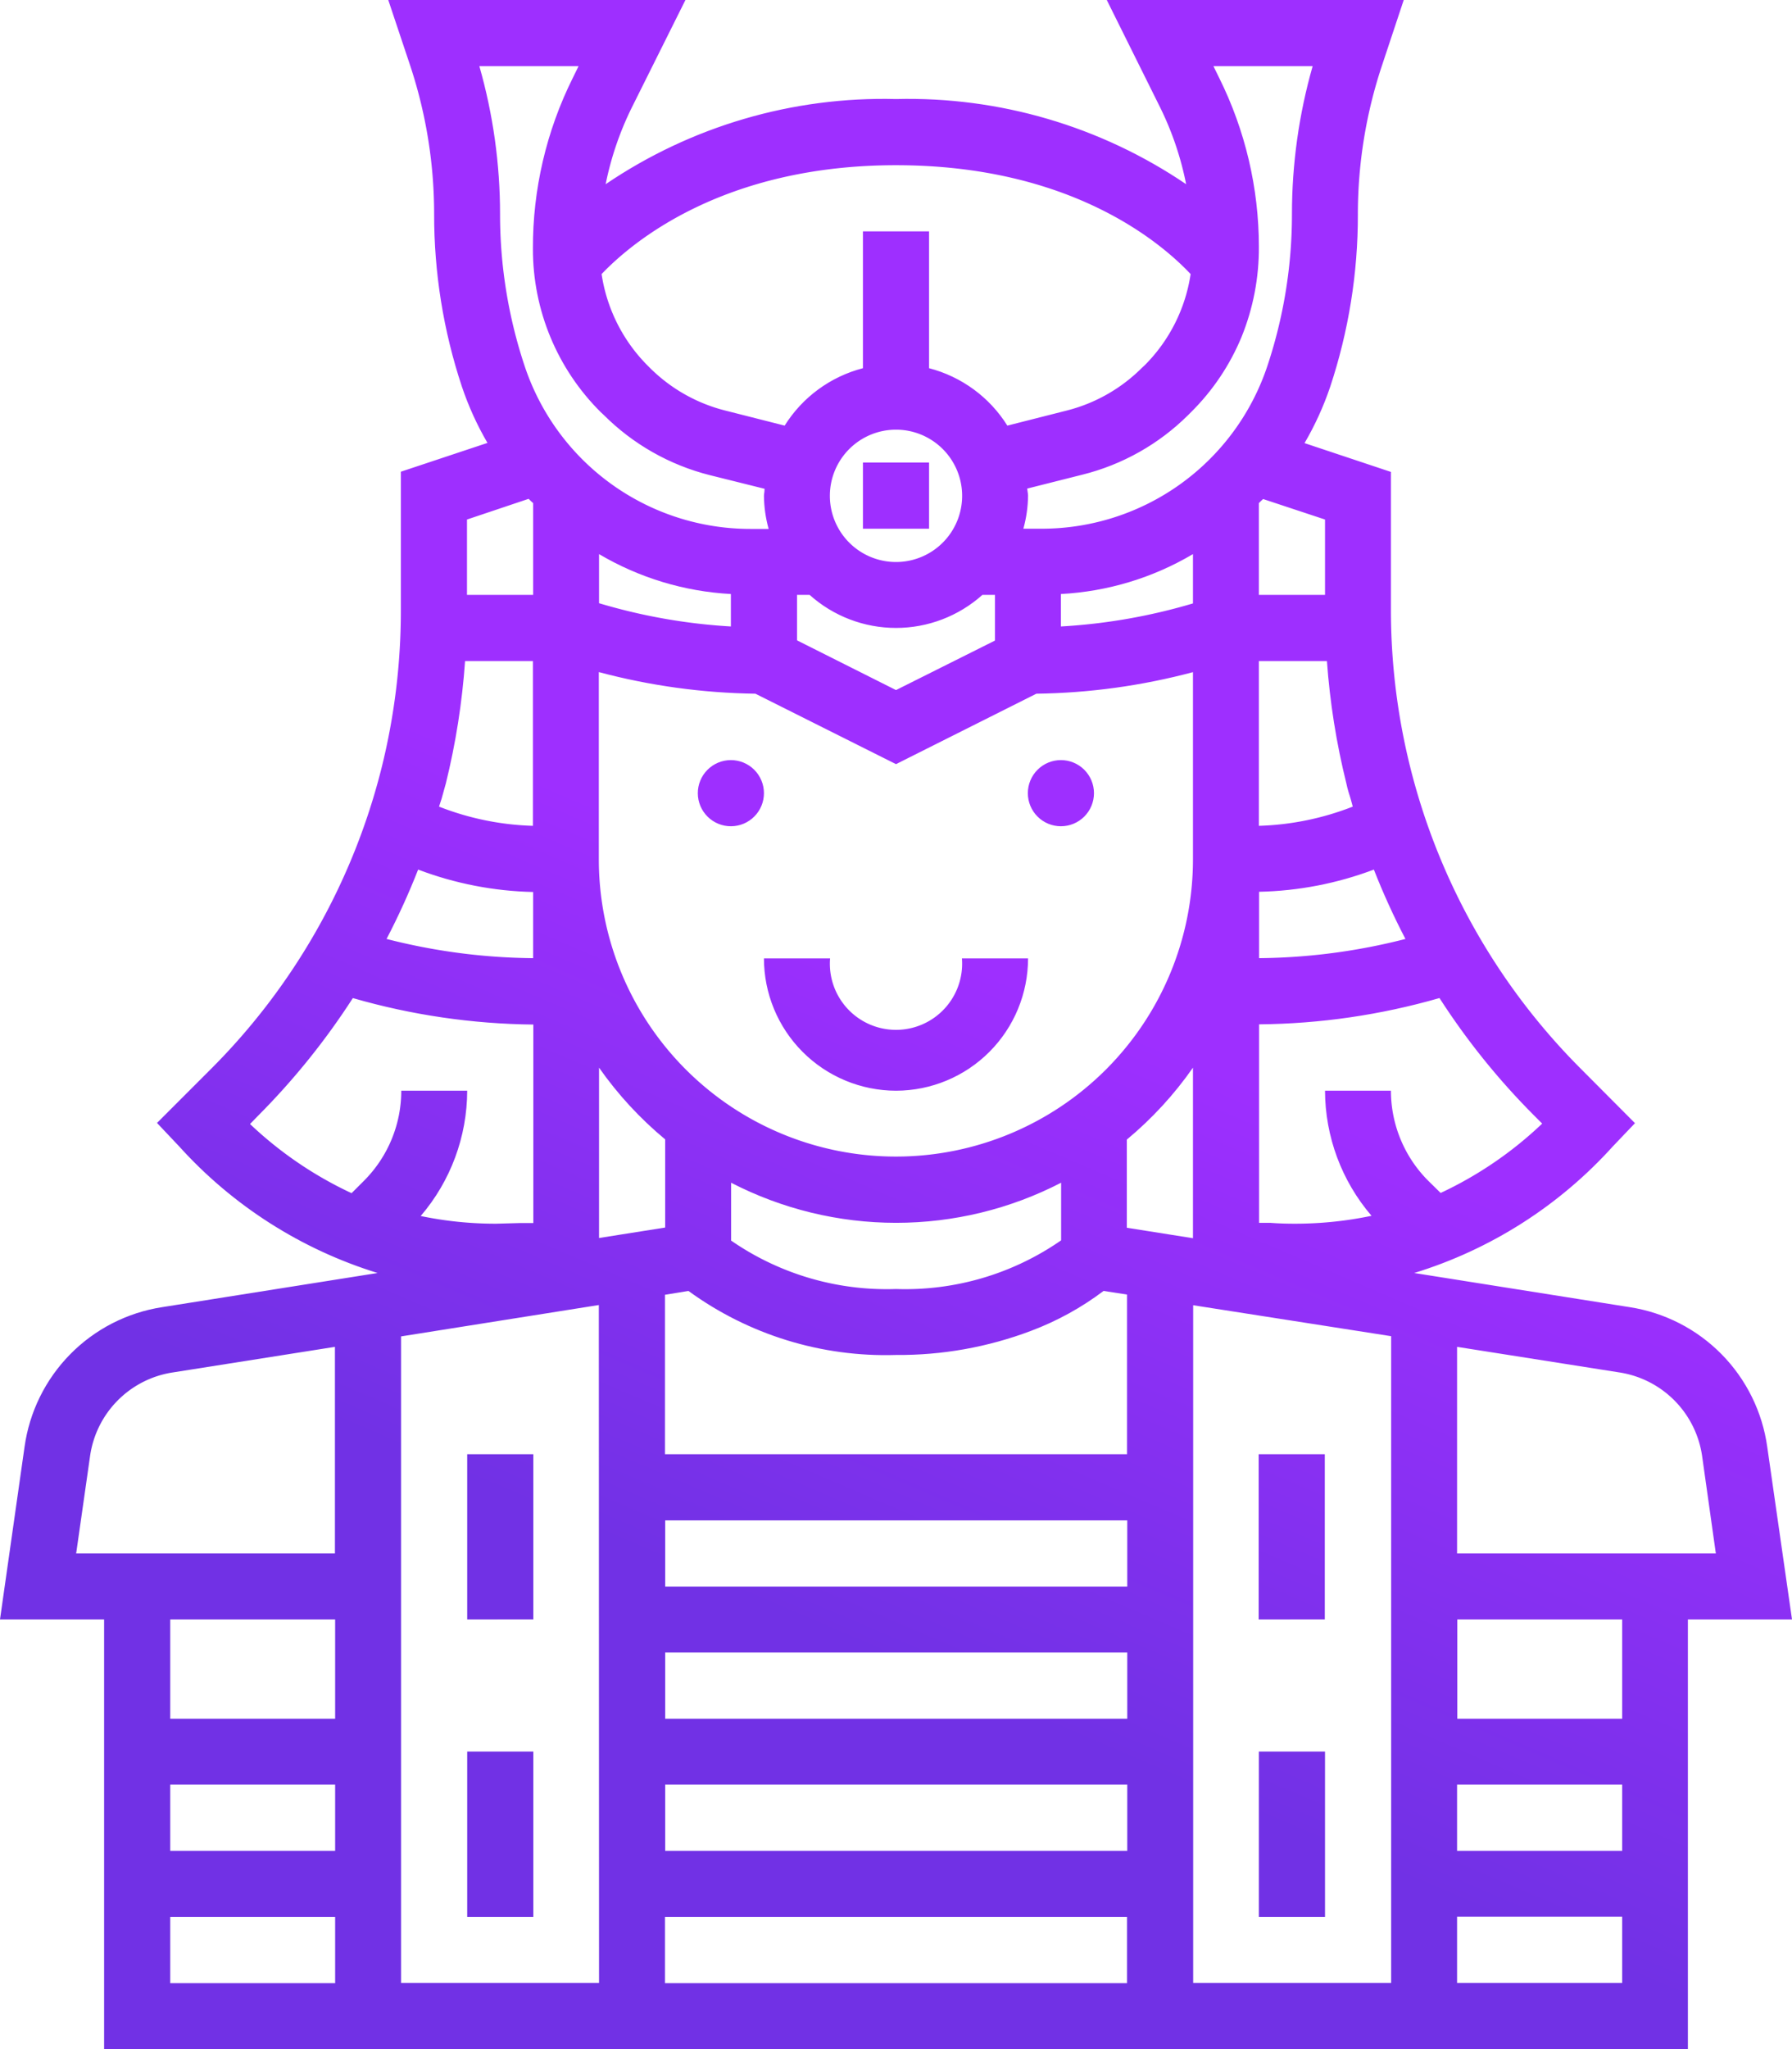 <svg xmlns="http://www.w3.org/2000/svg" width="84" height="96"><defs><clipPath id="a"><path d="M79.12 96H4.88V75.87H0l1.15-8.08a7.7 7.7 0 0 1 6.45-6.55l10.1-1.6a20.8 20.8 0 0 1-9.3-5.93l-1.04-1.1 2.55-2.55a30.38 30.38 0 0 0 7.98-14.1 30.44 30.44 0 0 0 .9-7.37V22.1l4.06-1.35a14.24 14.24 0 0 1-1.2-2.64 25.52 25.52 0 0 1-1.3-8.09 22.1 22.1 0 0 0-1.14-7L18.2 0h13.93l-2.51 5.03a14.6 14.6 0 0 0-1.23 3.6A23.2 23.2 0 0 1 42 4.64a23.2 23.2 0 0 1 13.6 3.99 14.45 14.45 0 0 0-1.22-3.6L51.88 0H65.8l-1.01 3.04a22.04 22.04 0 0 0-1.14 7 25.51 25.51 0 0 1-1.3 8.09 14.3 14.3 0 0 1-1.2 2.63l4.05 1.35v6.48a30.39 30.39 0 0 0 8.89 21.47l2.55 2.56-1.04 1.09a20.74 20.74 0 0 1-9.31 5.93l10.1 1.6a7.7 7.7 0 0 1 6.45 6.55L84 75.87h-4.88V96zM68.3 89.8v3.1h7.74v-3.1zM55.93 61.15V92.9h9.28V62.6zM31.17 89.81v3.1h21.66v-3.1zm-3.1-28.67l-9.27 1.47V92.9h9.28zM7.98 89.81v3.1h7.73v-3.1zm60.32-6.2v3.1h7.74v-3.1zm-37.12 0v3.1h21.66v-3.1zm-23.2 0v3.1h7.73v-3.1zm60.33-7.74v4.65h7.73v-4.65zm-37.13 1.55v3.1h21.66v-3.1zm-23.2-1.55v4.65h7.73v-4.65zm23.2-4.64v3.1h21.66v-3.1zM68.3 63.1v9.68h12.13l-.64-4.54a4.63 4.63 0 0 0-3.87-3.94zm-52.6 0l-7.61 1.2a4.62 4.62 0 0 0-3.87 3.93l-.65 4.55H15.7zm16.57-2.62l-1.1.18v7.47h21.66v-7.48l-1.1-.17a13.57 13.57 0 0 1-3.4 1.87A17.49 17.49 0 0 1 42 63.48a15.7 15.7 0 0 1-9.73-3zm2-5.06v2.7A12.81 12.81 0 0 0 42 60.39a12.81 12.81 0 0 0 7.74-2.28v-2.7a16.86 16.86 0 0 1-15.47 0zm21.65-5.4a17.14 17.14 0 0 1-3.1 3.37v4.13l3.1.49v-8zm-27.84 0V58l3.1-.49v-4.13a17.2 17.2 0 0 1-3.1-3.36zM18.8 51.1h3.1a9.05 9.05 0 0 1-2.18 5.87 17.21 17.21 0 0 0 3.54.36l1.1-.03H25V48a31.69 31.69 0 0 1-8.46-1.24 33.6 33.6 0 0 1-4.43 5.5l-.39.4a17.92 17.92 0 0 0 4.76 3.24l.6-.6a5.97 5.97 0 0 0 1.73-4.2zm48.67-4.34a31.58 31.58 0 0 1-8.45 1.23v9.3h.53c.38.03.77.04 1.14.04a17.46 17.46 0 0 0 3.6-.37 9.04 9.04 0 0 1-2.18-5.86h3.09a5.97 5.97 0 0 0 1.73 4.2l.6.59a17.9 17.9 0 0 0 4.76-3.25l-.39-.39a33.3 33.3 0 0 1-4.43-5.5zm-39.4-15.27v8.77a13.92 13.92 0 1 0 27.85 0v-8.77a30.05 30.05 0 0 1-7.34 1.01L42 35.8l-6.59-3.3a30.07 30.07 0 0 1-7.33-1.01zm36.33 9.25a16.19 16.19 0 0 1-5.38 1.04v3.11a28.59 28.59 0 0 0 6.86-.9 33.39 33.39 0 0 1-1.48-3.25zm-44.8 0a33.41 33.41 0 0 1-1.48 3.25 28.6 28.6 0 0 0 6.87.9v-3.1a16.2 16.2 0 0 1-5.39-1.05zm39.41-9.77v7.72a13.12 13.12 0 0 0 4.4-.9 28.5 28.5 0 0 0-.1-.37c-.08-.24-.15-.48-.2-.72a33.62 33.62 0 0 1-.91-5.73zm-37.21 0a33.62 33.62 0 0 1-.9 5.73l-.2.72-.12.37a13.06 13.06 0 0 0 4.4.9v-7.72zm15.56-3.1V30L42 32.33l4.64-2.32v-2.14h-.59a6.07 6.07 0 0 1-8.1 0zm18.56-1.91a13.57 13.57 0 0 1-6.19 1.87v1.52a27.08 27.08 0 0 0 6.19-1.08zm-27.84 0v2.3a27 27 0 0 0 6.18 1.09v-1.52a13.6 13.6 0 0 1-6.18-1.87zm31.14-2.59l-.11.1-.1.1v4.3h3.1v-3.53l-2.9-.96zm-34.44 0l-2.89.97v3.53h3.1v-4.3l-.1-.09-.1-.1zM42 20.13a3.1 3.1 0 1 0 3.1 3.1 3.1 3.1 0 0 0-3.1-3.1zM56.88 3.1l.27.55a17.78 17.78 0 0 1 1.86 7.9 11.07 11.07 0 0 1-.81 4.23 10.74 10.74 0 0 1-2.36 3.52l-.14.14a10.7 10.7 0 0 1-4.97 2.8l-2.58.65.02.15a1.3 1.3 0 0 1 .02.18 6 6 0 0 1-.22 1.55h.87a11.15 11.15 0 0 0 10.57-7.63 22.46 22.46 0 0 0 1.15-7.11 25.23 25.23 0 0 1 .97-6.93zm-34.41 0a25.22 25.22 0 0 1 .97 6.94 22.5 22.5 0 0 0 1.15 7.1 11.15 11.15 0 0 0 10.57 7.64h.87a6.01 6.01 0 0 1-.22-1.55 1.29 1.29 0 0 1 .02-.18l.01-.15-2.57-.64a10.75 10.75 0 0 1-4.98-2.83l-.13-.12a10.76 10.76 0 0 1-3.18-7.65 17.8 17.8 0 0 1 1.87-8.01l.27-.55zM42 7.74c-8.05 0-12.33 3.56-13.8 5.1a7.68 7.68 0 0 0 2.15 4.28l.12.12a7.65 7.65 0 0 0 3.55 2l2.76.7a6.16 6.16 0 0 1 3.67-2.69v-6.41h3.1v6.41a6.16 6.16 0 0 1 3.67 2.69l2.76-.7a7.63 7.63 0 0 0 3.54-2l.14-.13a7.64 7.64 0 0 0 2.15-4.27c-1.45-1.54-5.7-5.1-13.81-5.1zm20.1 82.07h-3.09v-7.75h3.1v7.75zm-37.12 0H21.9v-7.75H25v7.75zm37.13-13.94H59v-7.74h3.1v7.74zm-37.13 0H21.9v-7.74H25v7.74zM42 51.1a6.2 6.2 0 0 1-6.19-6.2h3.1a3.1 3.1 0 1 0 6.18 0h3.1A6.2 6.2 0 0 1 42 51.1zm7.73-12.39a1.55 1.55 0 1 1 1.55-1.55 1.55 1.55 0 0 1-1.55 1.55zm-15.46 0a1.55 1.55 0 1 1 1.54-1.55 1.55 1.55 0 0 1-1.54 1.55zm9.28-13.94h-3.1v-3.1h3.1v3.1z" fill="none"/></clipPath><linearGradient id="b" x1=".5" y1=".57" x2=".34" y2=".83" gradientUnits="objectBoundingBox"><stop offset="0" stop-color="#9e2fff"/><stop offset="1" stop-color="#7131e5"/></linearGradient></defs><path d="M79.12 96H4.88V75.87H0l1.15-8.08a7.7 7.7 0 0 1 6.45-6.55l10.1-1.6a20.8 20.8 0 0 1-9.3-5.93l-1.04-1.1 2.55-2.55a30.38 30.38 0 0 0 7.98-14.1 30.44 30.44 0 0 0 .9-7.37V22.1l4.06-1.35a14.24 14.24 0 0 1-1.2-2.64 25.52 25.52 0 0 1-1.3-8.09 22.1 22.1 0 0 0-1.14-7L18.2 0h13.93l-2.51 5.03a14.6 14.6 0 0 0-1.23 3.6A23.2 23.2 0 0 1 42 4.64a23.2 23.2 0 0 1 13.6 3.99 14.45 14.45 0 0 0-1.22-3.6L51.88 0H65.8l-1.01 3.04a22.04 22.04 0 0 0-1.14 7 25.51 25.51 0 0 1-1.3 8.09 14.3 14.3 0 0 1-1.2 2.63l4.05 1.35v6.48a30.39 30.39 0 0 0 8.89 21.47l2.55 2.56-1.04 1.09a20.74 20.74 0 0 1-9.31 5.93l10.1 1.6a7.7 7.7 0 0 1 6.45 6.55L84 75.87h-4.88V96zM68.3 89.8v3.1h7.74v-3.1zM55.93 61.15V92.9h9.28V62.6zM31.17 89.81v3.1h21.66v-3.1zm-3.1-28.67l-9.27 1.47V92.9h9.28zM7.98 89.81v3.1h7.73v-3.1zm60.32-6.2v3.1h7.74v-3.1zm-37.12 0v3.1h21.66v-3.1zm-23.2 0v3.1h7.73v-3.1zm60.33-7.74v4.65h7.73v-4.65zm-37.13 1.55v3.1h21.66v-3.1zm-23.2-1.55v4.65h7.73v-4.65zm23.2-4.64v3.1h21.66v-3.1zM68.3 63.1v9.68h12.13l-.64-4.54a4.63 4.63 0 0 0-3.87-3.94zm-52.6 0l-7.61 1.2a4.62 4.62 0 0 0-3.87 3.93l-.65 4.55H15.7zm16.57-2.62l-1.1.18v7.47h21.66v-7.48l-1.1-.17a13.57 13.57 0 0 1-3.4 1.87A17.49 17.49 0 0 1 42 63.48a15.7 15.7 0 0 1-9.73-3zm2-5.06v2.7A12.81 12.81 0 0 0 42 60.39a12.81 12.81 0 0 0 7.74-2.28v-2.7a16.86 16.86 0 0 1-15.47 0zm21.65-5.4a17.14 17.14 0 0 1-3.1 3.37v4.13l3.1.49v-8zm-27.84 0V58l3.1-.49v-4.13a17.2 17.2 0 0 1-3.1-3.36zM18.8 51.1h3.1a9.05 9.05 0 0 1-2.18 5.87 17.21 17.21 0 0 0 3.54.36l1.1-.03H25V48a31.69 31.69 0 0 1-8.46-1.24 33.6 33.6 0 0 1-4.43 5.5l-.39.4a17.92 17.92 0 0 0 4.76 3.24l.6-.6a5.97 5.97 0 0 0 1.73-4.2zm48.67-4.34a31.58 31.58 0 0 1-8.45 1.23v9.3h.53c.38.03.77.04 1.14.04a17.46 17.46 0 0 0 3.6-.37 9.04 9.04 0 0 1-2.18-5.86h3.09a5.97 5.97 0 0 0 1.73 4.2l.6.59a17.9 17.9 0 0 0 4.76-3.25l-.39-.39a33.3 33.3 0 0 1-4.43-5.5zm-39.4-15.27v8.77a13.92 13.92 0 1 0 27.85 0v-8.77a30.05 30.05 0 0 1-7.34 1.01L42 35.8l-6.59-3.3a30.07 30.07 0 0 1-7.33-1.01zm36.33 9.25a16.19 16.19 0 0 1-5.38 1.04v3.11a28.59 28.59 0 0 0 6.86-.9 33.39 33.39 0 0 1-1.48-3.25zm-44.8 0a33.41 33.41 0 0 1-1.48 3.25 28.6 28.6 0 0 0 6.87.9v-3.1a16.2 16.2 0 0 1-5.39-1.05zm39.41-9.77v7.72a13.12 13.12 0 0 0 4.4-.9 28.5 28.5 0 0 0-.1-.37c-.08-.24-.15-.48-.2-.72a33.62 33.62 0 0 1-.91-5.73zm-37.21 0a33.62 33.62 0 0 1-.9 5.73l-.2.72-.12.37a13.06 13.06 0 0 0 4.4.9v-7.72zm15.56-3.1V30L42 32.33l4.64-2.32v-2.14h-.59a6.07 6.07 0 0 1-8.1 0zm18.56-1.91a13.57 13.57 0 0 1-6.19 1.87v1.52a27.08 27.08 0 0 0 6.19-1.08zm-27.84 0v2.3a27 27 0 0 0 6.18 1.09v-1.52a13.6 13.6 0 0 1-6.18-1.87zm31.14-2.59l-.11.1-.1.1v4.3h3.1v-3.53l-2.9-.96zm-34.44 0l-2.89.97v3.53h3.1v-4.3l-.1-.09-.1-.1zM42 20.13a3.1 3.1 0 1 0 3.1 3.1 3.1 3.1 0 0 0-3.1-3.1zM56.88 3.1l.27.55a17.78 17.78 0 0 1 1.86 7.9 11.07 11.07 0 0 1-.81 4.23 10.74 10.74 0 0 1-2.36 3.52l-.14.14a10.7 10.7 0 0 1-4.97 2.8l-2.58.65.02.15a1.3 1.3 0 0 1 .02.18 6 6 0 0 1-.22 1.55h.87a11.15 11.15 0 0 0 10.57-7.63 22.46 22.46 0 0 0 1.15-7.11 25.23 25.23 0 0 1 .97-6.93zm-34.41 0a25.22 25.22 0 0 1 .97 6.94 22.5 22.5 0 0 0 1.15 7.1 11.15 11.15 0 0 0 10.57 7.64h.87a6.01 6.01 0 0 1-.22-1.55 1.29 1.29 0 0 1 .02-.18l.01-.15-2.57-.64a10.75 10.75 0 0 1-4.98-2.83l-.13-.12a10.76 10.76 0 0 1-3.18-7.65 17.8 17.8 0 0 1 1.87-8.01l.27-.55zM42 7.74c-8.05 0-12.33 3.56-13.8 5.1a7.68 7.68 0 0 0 2.15 4.28l.12.12a7.65 7.65 0 0 0 3.55 2l2.76.7a6.16 6.16 0 0 1 3.67-2.69v-6.41h3.1v6.41a6.16 6.16 0 0 1 3.67 2.69l2.76-.7a7.63 7.63 0 0 0 3.54-2l.14-.13a7.64 7.64 0 0 0 2.15-4.27c-1.45-1.54-5.7-5.1-13.81-5.1zm20.1 82.07h-3.09v-7.75h3.1v7.75zm-37.12 0H21.9v-7.75H25v7.75zm37.13-13.94H59v-7.74h3.1v7.74zm-37.13 0H21.9v-7.74H25v7.74zM42 51.1a6.2 6.2 0 0 1-6.19-6.2h3.1a3.1 3.1 0 1 0 6.18 0h3.1A6.2 6.2 0 0 1 42 51.1zm7.73-12.39a1.55 1.55 0 1 1 1.55-1.55 1.55 1.55 0 0 1-1.55 1.55zm-15.46 0a1.55 1.55 0 1 1 1.54-1.55 1.55 1.55 0 0 1-1.54 1.55zm9.28-13.94h-3.1v-3.1h3.1v3.1z" fill="none"/><g clip-path="url(#a)"><path d="M79.12 96H4.88V75.87H0l1.15-8.08a7.7 7.7 0 0 1 6.45-6.55l10.1-1.6a20.8 20.8 0 0 1-9.3-5.93l-1.04-1.1 2.55-2.55a30.38 30.38 0 0 0 7.98-14.1 30.44 30.44 0 0 0 .9-7.37V22.1l4.06-1.35a14.24 14.24 0 0 1-1.2-2.64 25.52 25.52 0 0 1-1.3-8.09 22.1 22.1 0 0 0-1.14-7L18.2 0h13.93l-2.51 5.03a14.6 14.6 0 0 0-1.23 3.6A23.2 23.2 0 0 1 42 4.64a23.2 23.2 0 0 1 13.6 3.99 14.45 14.45 0 0 0-1.22-3.6L51.88 0H65.8l-1.01 3.04a22.04 22.04 0 0 0-1.14 7 25.51 25.51 0 0 1-1.3 8.09 14.3 14.3 0 0 1-1.2 2.63l4.05 1.35v6.48a30.39 30.39 0 0 0 8.89 21.47l2.55 2.56-1.04 1.09a20.74 20.74 0 0 1-9.31 5.93l10.1 1.6a7.7 7.7 0 0 1 6.45 6.55L84 75.87h-4.88V96zM68.3 89.8v3.1h7.74v-3.1zM55.93 61.15V92.9h9.28V62.6zM31.17 89.81v3.1h21.66v-3.1zm-3.1-28.67l-9.27 1.47V92.9h9.28zM7.98 89.81v3.1h7.73v-3.1zm60.32-6.2v3.1h7.74v-3.1zm-37.12 0v3.1h21.66v-3.1zm-23.2 0v3.1h7.73v-3.1zm60.33-7.74v4.65h7.73v-4.65zm-37.13 1.55v3.1h21.66v-3.1zm-23.2-1.55v4.65h7.73v-4.65zm23.2-4.64v3.1h21.66v-3.1zM68.3 63.1v9.68h12.13l-.64-4.54a4.63 4.63 0 0 0-3.87-3.94zm-52.6 0l-7.61 1.2a4.62 4.62 0 0 0-3.87 3.93l-.65 4.55H15.7zm16.57-2.62l-1.1.18v7.47h21.66v-7.48l-1.1-.17a13.57 13.57 0 0 1-3.4 1.87A17.49 17.49 0 0 1 42 63.48a15.7 15.7 0 0 1-9.73-3zm2-5.06v2.7A12.81 12.81 0 0 0 42 60.39a12.81 12.81 0 0 0 7.74-2.28v-2.7a16.86 16.86 0 0 1-15.47 0zm21.65-5.4a17.14 17.14 0 0 1-3.1 3.37v4.13l3.1.49v-8zm-27.84 0V58l3.1-.49v-4.13a17.2 17.2 0 0 1-3.1-3.36zM18.8 51.1h3.1a9.05 9.05 0 0 1-2.18 5.87 17.21 17.21 0 0 0 3.54.36l1.1-.03H25V48a31.69 31.69 0 0 1-8.46-1.24 33.6 33.6 0 0 1-4.43 5.5l-.39.4a17.92 17.92 0 0 0 4.76 3.24l.6-.6a5.97 5.97 0 0 0 1.73-4.2zm48.67-4.34a31.58 31.58 0 0 1-8.45 1.23v9.3h.53c.38.03.77.04 1.14.04a17.46 17.46 0 0 0 3.6-.37 9.04 9.04 0 0 1-2.18-5.86h3.09a5.97 5.97 0 0 0 1.73 4.2l.6.59a17.9 17.9 0 0 0 4.76-3.25l-.39-.39a33.3 33.3 0 0 1-4.43-5.5zm-39.4-15.27v8.77a13.92 13.92 0 1 0 27.85 0v-8.77a30.05 30.05 0 0 1-7.34 1.01L42 35.8l-6.59-3.3a30.07 30.07 0 0 1-7.33-1.01zm36.33 9.25a16.19 16.19 0 0 1-5.38 1.04v3.11a28.59 28.59 0 0 0 6.86-.9 33.39 33.39 0 0 1-1.48-3.25zm-44.8 0a33.41 33.41 0 0 1-1.48 3.25 28.6 28.6 0 0 0 6.87.9v-3.1a16.2 16.2 0 0 1-5.39-1.05zm39.41-9.77v7.72a13.12 13.12 0 0 0 4.4-.9 28.5 28.5 0 0 0-.1-.37c-.08-.24-.15-.48-.2-.72a33.62 33.62 0 0 1-.91-5.73zm-37.21 0a33.62 33.62 0 0 1-.9 5.73l-.2.72-.12.37a13.06 13.06 0 0 0 4.4.9v-7.72zm15.56-3.1V30L42 32.33l4.64-2.32v-2.14h-.59a6.07 6.07 0 0 1-8.1 0zm18.56-1.91a13.57 13.57 0 0 1-6.19 1.87v1.52a27.08 27.08 0 0 0 6.19-1.08zm-27.84 0v2.3a27 27 0 0 0 6.18 1.09v-1.52a13.6 13.6 0 0 1-6.18-1.87zm31.14-2.59l-.11.1-.1.1v4.3h3.1v-3.53l-2.9-.96zm-34.44 0l-2.89.97v3.53h3.1v-4.3l-.1-.09-.1-.1zM42 20.13a3.1 3.1 0 1 0 3.1 3.1 3.1 3.1 0 0 0-3.1-3.1zM56.88 3.1l.27.55a17.78 17.78 0 0 1 1.86 7.9 11.07 11.07 0 0 1-.81 4.23 10.74 10.74 0 0 1-2.36 3.52l-.14.14a10.7 10.7 0 0 1-4.97 2.8l-2.58.65.02.15a1.3 1.3 0 0 1 .02.18 6 6 0 0 1-.22 1.55h.87a11.15 11.15 0 0 0 10.57-7.63 22.46 22.46 0 0 0 1.15-7.11 25.23 25.23 0 0 1 .97-6.93zm-34.41 0a25.22 25.22 0 0 1 .97 6.94 22.5 22.5 0 0 0 1.15 7.1 11.15 11.15 0 0 0 10.57 7.64h.87a6.01 6.01 0 0 1-.22-1.55 1.29 1.29 0 0 1 .02-.18l.01-.15-2.57-.64a10.75 10.75 0 0 1-4.98-2.83l-.13-.12a10.76 10.76 0 0 1-3.18-7.65 17.8 17.8 0 0 1 1.87-8.01l.27-.55zM42 7.74c-8.05 0-12.33 3.56-13.8 5.1a7.68 7.68 0 0 0 2.15 4.28l.12.12a7.65 7.65 0 0 0 3.55 2l2.76.7a6.16 6.16 0 0 1 3.67-2.69v-6.41h3.1v6.41a6.16 6.16 0 0 1 3.67 2.69l2.76-.7a7.63 7.63 0 0 0 3.54-2l.14-.13a7.64 7.64 0 0 0 2.15-4.27c-1.45-1.54-5.7-5.1-13.81-5.1zm20.1 82.07h-3.09v-7.75h3.1v7.75zm-37.12 0H21.9v-7.75H25v7.75zm37.13-13.94H59v-7.74h3.1v7.74zm-37.13 0H21.9v-7.74H25v7.74zM42 51.1a6.2 6.2 0 0 1-6.19-6.2h3.1a3.1 3.1 0 1 0 6.18 0h3.1A6.2 6.2 0 0 1 42 51.1zm7.73-12.39a1.55 1.55 0 1 1 1.55-1.55 1.55 1.55 0 0 1-1.55 1.55zm-15.46 0a1.55 1.55 0 1 1 1.54-1.55 1.55 1.55 0 0 1-1.54 1.55zm9.28-13.94h-3.1v-3.1h3.1v3.1z" fill="url(#b)"/></g></svg>